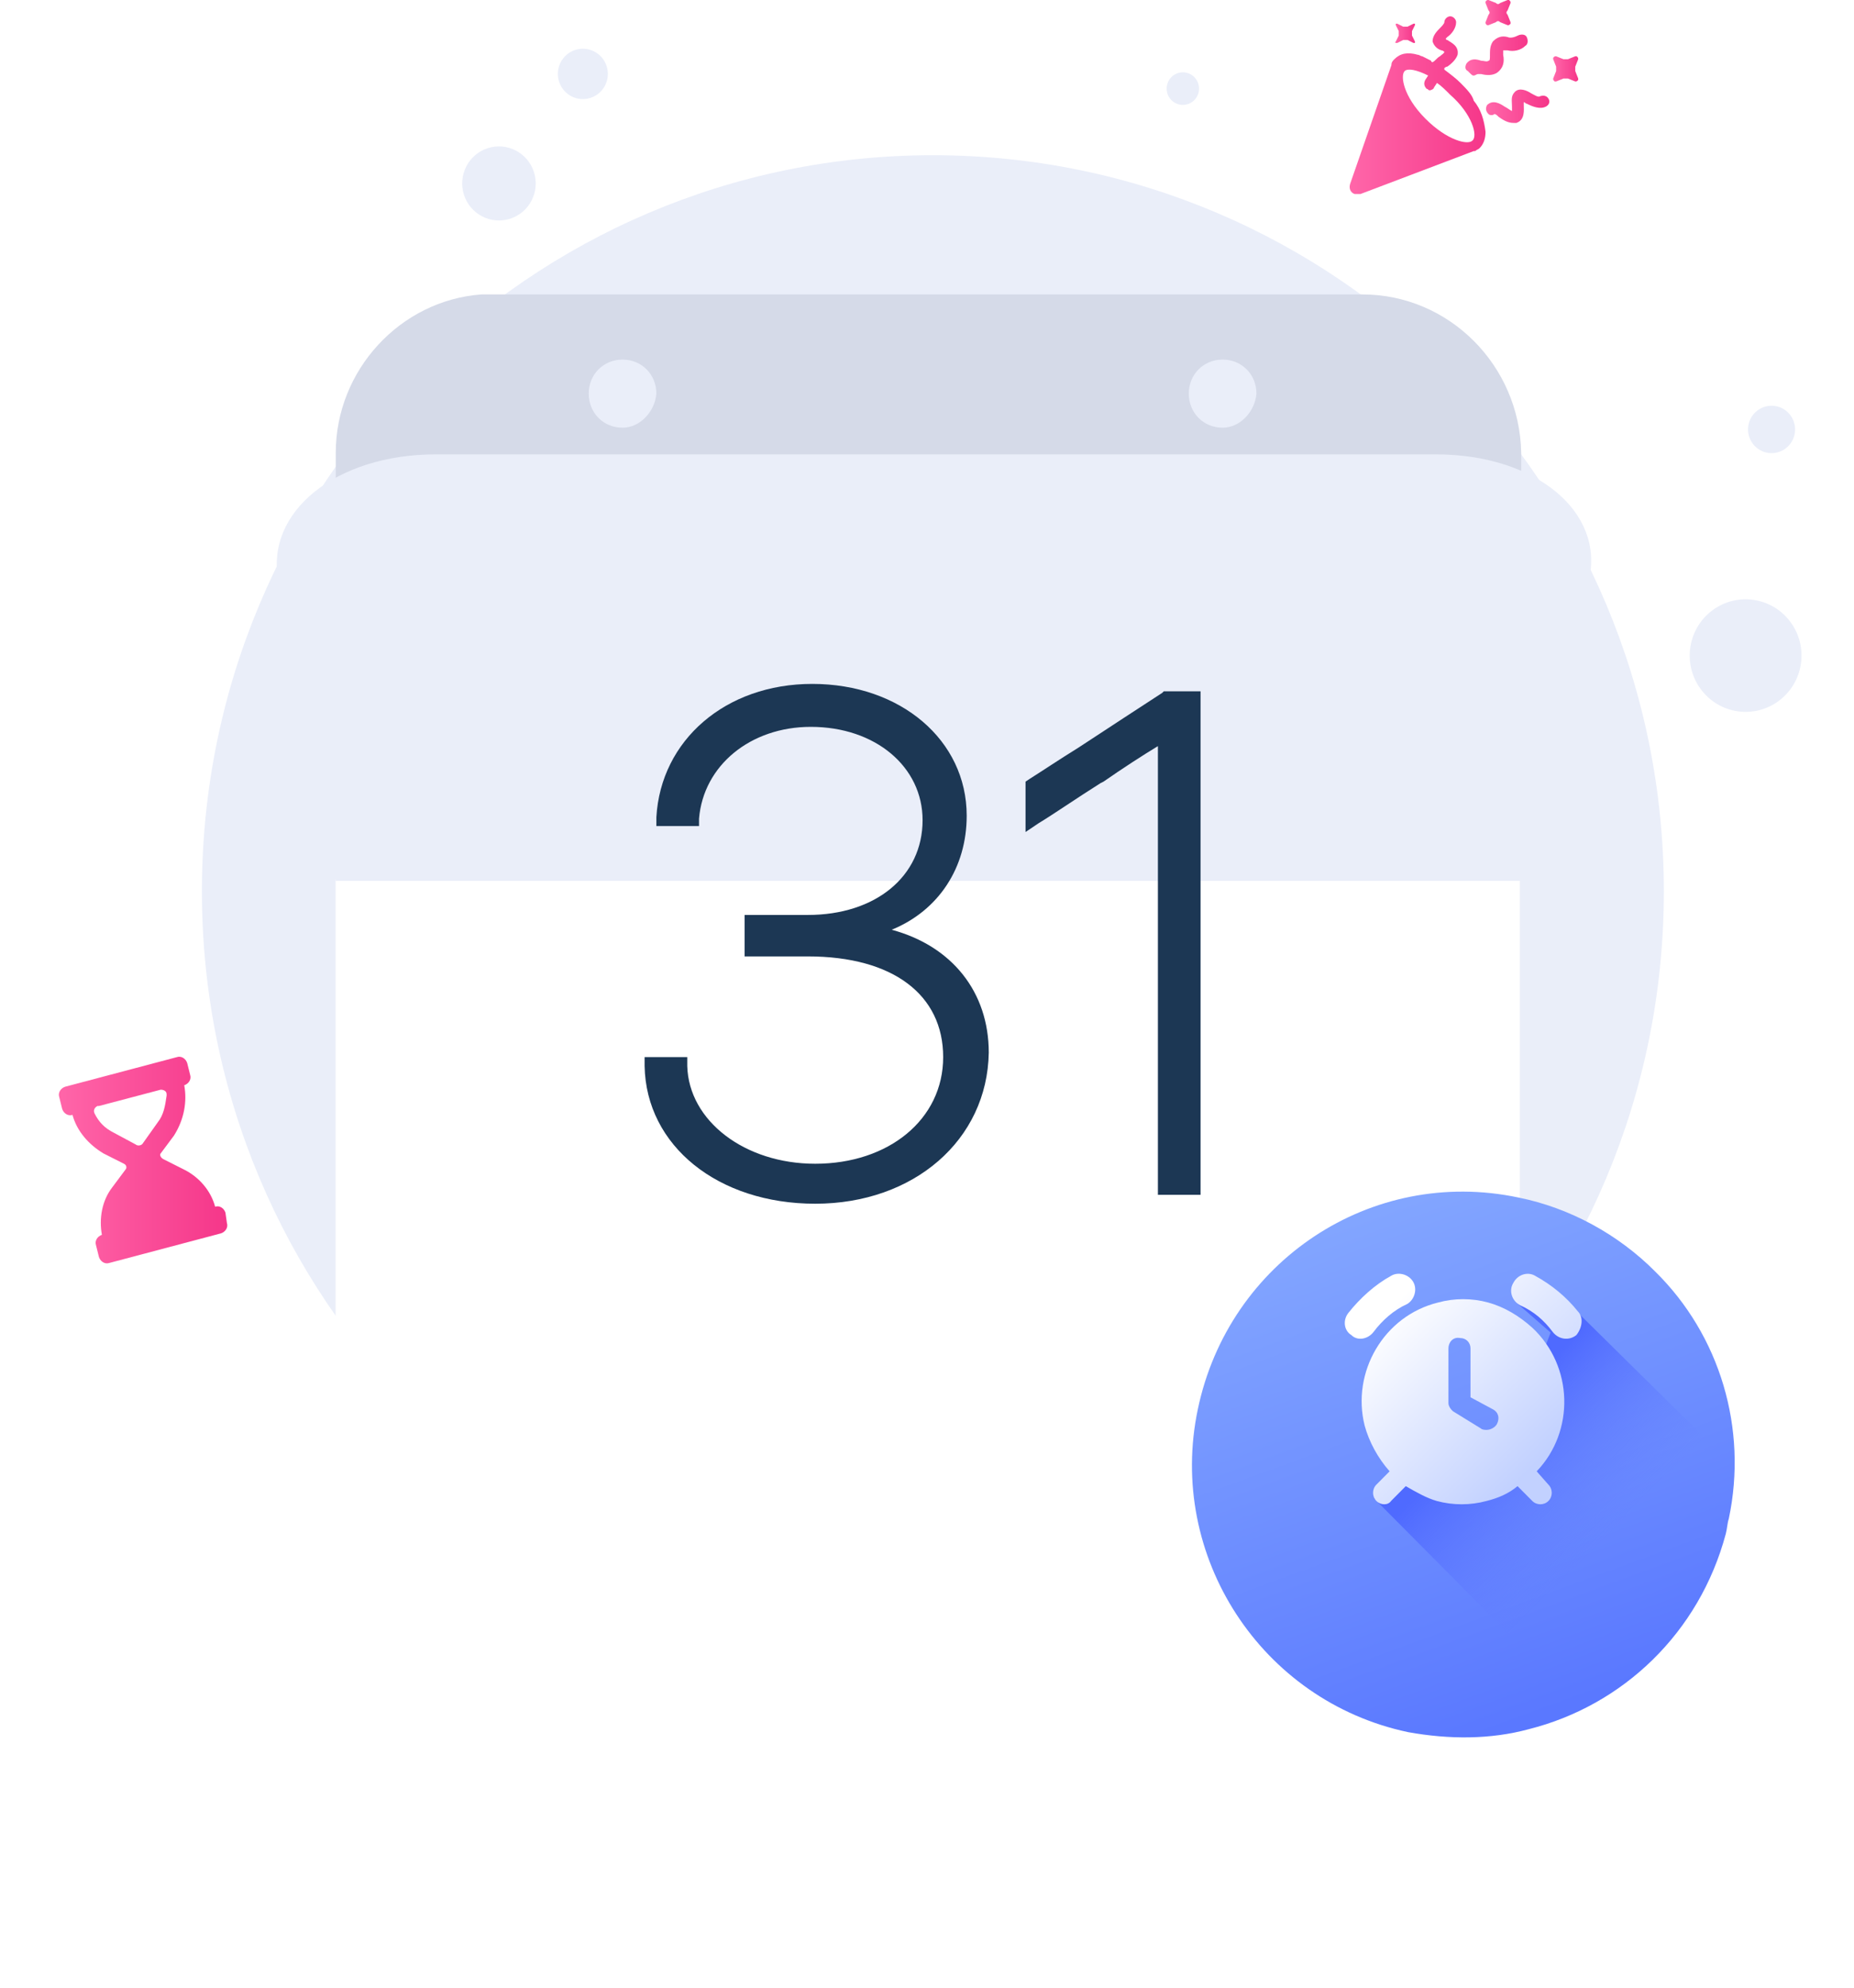 <svg width="126" height="135" viewBox="0 0 126 135" fill="none" xmlns="http://www.w3.org/2000/svg">
<path d="M63.4 110.522C90.836 110.522 113.077 88.141 113.077 60.532C113.077 32.923 90.836 10.542 63.4 10.542C35.963 10.542 13.722 32.923 13.722 60.532C13.722 88.141 35.963 110.522 63.4 110.522Z" fill="#EAEEF9"/>
<path d="M121.196 47.348C122.745 45.924 122.853 43.507 121.438 41.948C120.023 40.39 117.62 40.281 116.071 41.705C114.523 43.129 114.415 45.547 115.83 47.105C117.245 48.664 119.648 48.772 121.196 47.348Z" fill="#EAEEF9"/>
<path d="M34.682 14.851C35.995 14.421 36.713 13.003 36.286 11.682C35.859 10.361 34.45 9.639 33.137 10.068C31.825 10.497 31.107 11.916 31.533 13.236C31.96 14.557 33.37 15.28 34.682 14.851Z" fill="#EAEEF9"/>
<path d="M40.137 6.646C41.029 6.354 41.518 5.39 41.227 4.491C40.937 3.593 39.979 3.102 39.086 3.394C38.194 3.686 37.706 4.65 37.996 5.549C38.286 6.447 39.244 6.938 40.137 6.646Z" fill="#EAEEF9"/>
<path d="M121.477 30.355C122.129 29.755 122.174 28.737 121.578 28.081C120.983 27.425 119.971 27.379 119.319 27.979C118.667 28.578 118.621 29.596 119.217 30.253C119.813 30.909 120.825 30.954 121.477 30.355Z" fill="#EAEEF9"/>
<path d="M81.13 6.836C81.578 6.423 81.61 5.723 81.2 5.272C80.79 4.82 80.094 4.789 79.646 5.201C79.197 5.614 79.166 6.314 79.576 6.765C79.986 7.216 80.681 7.248 81.13 6.836Z" fill="#EAEEF9"/>
<g filter="url(#filter0_d_103_658)">
<path d="M92.586 19.997H69.996H32.713C27.216 20.399 22.818 25.127 22.818 30.759V56.811V59.727V90.305C22.818 96.239 27.616 101.067 33.513 101.067H92.586C98.484 101.067 103.282 96.239 103.282 90.305V59.727V56.811V30.759C103.282 24.825 98.484 19.997 92.586 19.997Z" fill="white"/>
</g>
<path d="M92.586 19.997H69.996H32.713C27.216 20.399 22.818 25.127 22.818 30.759V55.503H103.382V30.759C103.282 24.825 98.484 19.997 92.586 19.997ZM42.309 29.049C41.01 29.049 40.01 28.044 40.01 26.736C40.01 25.428 41.01 24.423 42.309 24.423C43.608 24.423 44.608 25.428 44.608 26.736C44.508 27.943 43.508 29.049 42.309 29.049ZM83.091 29.049C81.791 29.049 80.792 28.044 80.792 26.736C80.792 25.428 81.791 24.423 83.091 24.423C84.39 24.423 85.39 25.428 85.39 26.736C85.29 27.943 84.29 29.049 83.091 29.049Z" fill="#D5DAE8"/>
<path d="M22.818 56.811V90.305C22.818 96.239 27.616 101.067 33.513 101.067H92.586C98.484 101.067 103.282 96.239 103.282 90.305V56.811H22.818Z" fill="white"/>
<path d="M22.818 59.828L18.919 39.41C18.02 34.783 22.818 30.86 29.615 30.86H97.584C104.381 30.86 109.079 34.783 107.979 39.41L103.382 59.828" fill="#EAEEF9"/>
<path d="M55.403 81.755C48.806 81.755 43.908 77.832 43.808 72.401V71.797H46.707V72.401C46.807 76.123 50.605 79.04 55.403 79.04C60.401 79.04 64.099 76.022 64.099 71.797C64.099 67.573 60.701 64.958 54.903 64.958H50.605V62.142H54.903C59.501 62.142 62.7 59.526 62.7 55.704C62.7 52.083 59.501 49.367 55.103 49.367C51.005 49.367 47.806 51.983 47.507 55.604V56.106H44.608V55.503C44.908 50.273 49.306 46.45 55.203 46.45C61.2 46.45 65.698 50.273 65.698 55.402C65.698 58.923 63.799 61.84 60.601 63.147C64.699 64.254 67.198 67.372 67.198 71.496C67.098 77.43 62.1 81.755 55.403 81.755Z" fill="#1C3754"/>
<path d="M78.693 81.252V50.675C77.693 51.279 76.294 52.184 74.994 53.089L74.794 53.19C73.195 54.195 71.596 55.302 70.596 55.905L69.697 56.509V53.089L69.996 52.888C70.796 52.385 71.996 51.58 73.295 50.776C75.294 49.468 77.593 47.959 78.993 47.054L79.092 46.953H81.591V81.152H78.693V81.252Z" fill="#1C3754"/>
<g filter="url(#filter1_d_103_658)">
<path d="M117.489 98.16C117.389 98.462 117.389 98.764 117.289 99.166C115.49 105.905 110.292 110.834 103.895 112.444C101.296 113.148 98.498 113.148 95.699 112.645C85.703 110.533 79.306 100.675 81.405 90.717C83.504 80.659 93.2 74.222 103.196 76.334C106.694 77.038 109.993 78.849 112.491 81.363C116.89 85.688 118.789 92.025 117.489 98.16Z" fill="url(#paint0_linear_103_658)"/>
</g>
<path d="M117.275 99.056C115.476 105.795 110.278 110.723 103.881 112.333L93.386 101.771L95.385 99.86L102.082 99.156L105.381 90.506L103.082 88.494L107.18 89.098L117.275 99.056Z" fill="url(#paint1_linear_103_658)"/>
<path d="M107.233 89.067C106.433 88.061 105.434 87.256 104.334 86.653C103.834 86.351 103.135 86.552 102.835 87.156C102.535 87.659 102.735 88.363 103.335 88.664C104.234 89.067 104.934 89.67 105.534 90.475C105.933 90.978 106.633 91.078 107.133 90.676C107.533 90.173 107.633 89.469 107.233 89.067Z" fill="url(#paint2_linear_103_658)"/>
<path d="M93.339 90.475C93.939 89.67 94.738 88.966 95.638 88.564C96.138 88.262 96.338 87.558 96.038 87.055C95.738 86.552 95.038 86.351 94.538 86.653C93.439 87.256 92.439 88.162 91.64 89.167C91.24 89.67 91.34 90.374 91.84 90.676C92.24 91.079 92.939 90.978 93.339 90.475Z" fill="url(#paint3_linear_103_658)"/>
<path d="M104.435 99.93C107.033 97.215 106.933 92.789 104.135 90.174C103.235 89.369 102.236 88.766 101.136 88.464C100.037 88.162 98.837 88.162 97.737 88.464C94.039 89.369 91.84 93.191 92.74 96.812C93.04 97.919 93.639 99.025 94.439 99.93L93.539 100.836C93.24 101.138 93.24 101.64 93.539 101.942C93.839 102.244 94.339 102.244 94.539 101.942L95.538 100.936C96.238 101.339 96.938 101.741 97.638 101.942C98.737 102.244 99.936 102.244 101.036 101.942C101.836 101.741 102.535 101.439 103.135 100.936L104.135 101.942C104.435 102.244 104.934 102.244 105.234 101.942C105.534 101.64 105.534 101.138 105.234 100.836L104.435 99.93ZM101.736 96.712C101.636 96.913 101.336 97.114 101.036 97.114C100.936 97.114 100.736 97.114 100.636 97.014L98.837 95.907C98.637 95.807 98.437 95.505 98.437 95.304V91.582C98.437 91.18 98.737 90.777 99.237 90.878C99.637 90.878 99.937 91.18 99.937 91.582V94.901L101.436 95.706C101.836 95.907 101.936 96.309 101.736 96.712Z" fill="url(#paint4_linear_103_658)"/>
<path d="M99.258 5.633C98.959 5.331 98.559 5.03 98.159 4.728V4.627C98.159 4.627 98.259 4.527 98.359 4.527C98.659 4.326 98.959 4.024 99.059 3.722C99.159 3.119 98.659 2.917 98.359 2.716C98.359 2.716 98.259 2.716 98.259 2.616L98.359 2.515C98.659 2.314 98.959 1.912 98.959 1.509C98.959 1.308 98.759 1.107 98.559 1.107C98.359 1.107 98.159 1.308 98.159 1.509C98.159 1.61 97.959 1.811 97.859 1.912C97.659 2.113 97.359 2.415 97.359 2.817C97.459 3.119 97.659 3.32 97.959 3.42C98.059 3.42 98.159 3.521 98.159 3.521C98.159 3.622 97.959 3.722 97.859 3.823C97.659 3.923 97.559 4.124 97.359 4.225C97.359 4.225 97.259 4.225 97.259 4.124C97.059 4.024 96.86 3.923 96.66 3.823C96.56 3.823 96.46 3.722 96.36 3.722C95.66 3.521 95.16 3.622 94.76 4.024C94.661 4.124 94.561 4.225 94.561 4.426L91.762 12.473C91.662 12.775 91.762 13.076 92.062 13.177C92.162 13.177 92.362 13.177 92.462 13.177L100.158 10.26H100.258C100.358 10.159 100.458 10.159 100.558 10.059C100.858 9.757 100.958 9.355 100.958 8.952C100.858 8.148 100.658 7.444 100.158 6.84C100.058 6.438 99.658 6.036 99.258 5.633ZM100.058 9.556C99.758 9.858 98.359 9.556 96.86 8.047C95.36 6.538 95.16 5.13 95.46 4.829C95.66 4.627 96.26 4.728 97.059 5.13L96.86 5.432C96.76 5.633 96.76 5.834 96.96 6.036C97.059 6.036 97.059 6.136 97.159 6.136C97.259 6.136 97.459 6.036 97.459 5.935L97.659 5.633C97.959 5.834 98.259 6.136 98.559 6.438C100.058 7.745 100.458 9.254 100.058 9.556Z" fill="url(#paint5_linear_103_658)"/>
<path d="M104.656 6.538C104.556 6.639 104.256 6.437 104.056 6.337C103.757 6.136 103.257 5.934 102.957 6.236C102.657 6.538 102.757 6.84 102.757 7.242C102.757 7.343 102.757 7.443 102.757 7.544C102.557 7.443 102.457 7.343 102.257 7.242C101.957 7.041 101.458 6.739 101.058 7.141C100.958 7.343 100.958 7.544 101.158 7.745C101.258 7.846 101.458 7.846 101.558 7.745C101.657 7.745 101.757 7.846 101.857 7.946C102.157 8.147 102.457 8.348 102.857 8.348C102.957 8.348 102.957 8.348 103.057 8.348C103.657 8.147 103.557 7.443 103.557 7.141C103.557 7.141 103.557 7.041 103.557 6.94C103.657 6.94 103.657 7.041 103.757 7.041C104.156 7.242 104.656 7.443 105.056 7.242C105.256 7.141 105.356 6.94 105.256 6.739C105.156 6.538 104.956 6.437 104.656 6.538C104.656 6.538 104.756 6.538 104.656 6.538Z" fill="url(#paint6_linear_103_658)"/>
<path d="M100.158 5.13C100.258 5.13 100.358 5.029 100.458 5.029C100.558 5.029 100.658 5.029 100.658 5.029C101.058 5.13 101.458 5.13 101.757 4.929C102.157 4.627 102.257 4.225 102.157 3.722C102.157 3.621 102.157 3.42 102.157 3.42C102.257 3.42 102.357 3.42 102.457 3.42C102.857 3.52 103.357 3.42 103.657 3.118C103.856 3.018 103.856 2.716 103.756 2.515C103.657 2.313 103.357 2.313 103.157 2.414C102.957 2.515 102.657 2.615 102.457 2.515C102.057 2.414 101.757 2.515 101.458 2.816C101.258 3.118 101.258 3.42 101.258 3.722C101.258 4.023 101.258 4.124 101.158 4.124C101.058 4.225 100.858 4.124 100.658 4.124C100.358 4.023 99.958 3.923 99.658 4.325C99.558 4.526 99.558 4.727 99.758 4.828C100.058 5.13 100.058 5.13 100.158 5.13Z" fill="url(#paint7_linear_103_658)"/>
<path d="M100.958 1.509C100.958 1.61 100.958 1.61 101.058 1.711H101.158L101.658 1.509C101.758 1.409 101.858 1.409 101.958 1.509L102.458 1.711C102.558 1.711 102.558 1.711 102.658 1.61V1.509L102.458 1.006C102.358 0.906 102.358 0.805 102.458 0.704L102.658 0.201C102.658 0.101 102.658 0.101 102.558 0H102.458L101.958 0.201C101.858 0.302 101.758 0.302 101.658 0.201L101.158 0C101.058 0 101.058 3.82368e-07 100.958 0.101V0.201L101.158 0.704C101.258 0.805 101.258 0.906 101.158 1.006L100.958 1.509Z" fill="url(#paint8_linear_103_658)"/>
<path d="M107.056 4.828C107.056 4.728 107.056 4.627 107.056 4.527L107.256 4.023C107.256 3.923 107.256 3.923 107.156 3.822H107.056L106.556 4.023C106.456 4.023 106.356 4.023 106.256 4.023L105.756 3.822C105.656 3.822 105.656 3.822 105.556 3.923V4.023L105.756 4.527C105.756 4.627 105.756 4.728 105.756 4.828L105.556 5.332C105.556 5.432 105.556 5.432 105.656 5.533H105.756L106.256 5.332C106.356 5.332 106.456 5.332 106.556 5.332L107.056 5.533C107.156 5.533 107.156 5.533 107.256 5.432V5.332L107.056 4.828Z" fill="url(#paint9_linear_103_658)"/>
<path d="M94.96 2.918L95.36 2.716C95.46 2.716 95.56 2.716 95.66 2.716L96.06 2.918H96.16V2.817L95.96 2.414C95.96 2.314 95.96 2.213 95.96 2.113L96.16 1.71V1.609H96.06L95.66 1.811C95.56 1.811 95.46 1.811 95.36 1.811L94.96 1.609H94.86V1.71L95.06 2.113C95.06 2.213 95.06 2.314 95.06 2.414L94.86 2.817C94.76 2.918 94.86 2.918 94.96 2.918C94.96 2.918 94.86 2.918 94.96 2.918Z" fill="url(#paint10_linear_103_658)"/>
<path d="M12.522 73.709C12.822 73.608 13.022 73.306 12.922 73.005L12.722 72.2C12.622 71.898 12.322 71.697 12.022 71.798L4.426 73.809C4.126 73.91 3.926 74.212 4.026 74.513L4.226 75.318C4.326 75.62 4.626 75.821 4.926 75.72C5.225 76.827 6.025 77.732 7.025 78.335L8.424 79.04C8.624 79.14 8.624 79.341 8.524 79.442L7.624 80.649C6.925 81.554 6.725 82.761 6.925 83.868C6.625 83.968 6.425 84.27 6.525 84.572L6.725 85.376C6.825 85.678 7.125 85.879 7.424 85.779L15.021 83.767C15.321 83.666 15.521 83.365 15.421 83.063L15.321 82.359C15.221 82.057 14.921 81.856 14.621 81.957C14.321 80.85 13.522 79.945 12.522 79.442L11.123 78.738C10.923 78.637 10.823 78.436 10.923 78.335L11.822 77.129C12.522 76.022 12.722 74.815 12.522 73.709ZM10.723 76.223L9.723 77.631C9.623 77.833 9.324 77.833 9.224 77.732L7.724 76.927C7.125 76.626 6.725 76.223 6.425 75.62C6.325 75.419 6.425 75.217 6.625 75.117C6.625 75.117 6.625 75.117 6.725 75.117L10.923 74.01C11.123 74.01 11.323 74.111 11.323 74.312C11.323 74.312 11.323 74.312 11.323 74.413C11.223 75.117 11.123 75.72 10.723 76.223Z" fill="url(#paint11_linear_103_658)"/>
<defs>
<filter id="filter0_d_103_658" x="0.818" y="8.997" width="124.464" height="125.07" filterUnits="userSpaceOnUse" color-interpolation-filters="sRGB">
<feFlood flood-opacity="0" result="BackgroundImageFix"/>
<feColorMatrix in="SourceAlpha" type="matrix" values="0 0 0 0 0 0 0 0 0 0 0 0 0 0 0 0 0 0 127 0" result="hardAlpha"/>
<feOffset dy="11"/>
<feGaussianBlur stdDeviation="11"/>
<feColorMatrix type="matrix" values="0 0 0 0 0.398 0 0 0 0 0.477 0 0 0 0 0.575 0 0 0 0.18 0"/>
<feBlend mode="normal" in2="BackgroundImageFix" result="effect1_dropShadow_103_658"/>
<feBlend mode="normal" in="SourceGraphic" in2="effect1_dropShadow_103_658" result="shape"/>
</filter>
<filter id="filter1_d_103_658" x="73.007" y="72.933" width="52.885" height="53.067" filterUnits="userSpaceOnUse" color-interpolation-filters="sRGB">
<feFlood flood-opacity="0" result="BackgroundImageFix"/>
<feColorMatrix in="SourceAlpha" type="matrix" values="0 0 0 0 0 0 0 0 0 0 0 0 0 0 0 0 0 0 127 0" result="hardAlpha"/>
<feOffset dy="5"/>
<feGaussianBlur stdDeviation="4"/>
<feColorMatrix type="matrix" values="0 0 0 0 0.113 0 0 0 0 0.296 0 0 0 0 1 0 0 0 0.22 0"/>
<feBlend mode="normal" in2="BackgroundImageFix" result="effect1_dropShadow_103_658"/>
<feBlend mode="normal" in="SourceGraphic" in2="effect1_dropShadow_103_658" result="shape"/>
</filter>
<linearGradient id="paint0_linear_103_658" x1="92.996" y1="76.667" x2="105.623" y2="111.151" gradientUnits="userSpaceOnUse">
<stop stop-color="#83A6FF"/>
<stop offset="1" stop-color="#5A78FF"/>
</linearGradient>
<linearGradient id="paint1_linear_103_658" x1="101.345" y1="96.446" x2="109.216" y2="104.267" gradientUnits="userSpaceOnUse">
<stop stop-color="#4F6AFF"/>
<stop offset="1" stop-color="#657EFF" stop-opacity="0"/>
</linearGradient>
<linearGradient id="paint2_linear_103_658" x1="110.235" y1="93.745" x2="99.842" y2="83.416" gradientUnits="userSpaceOnUse">
<stop offset="0.011" stop-color="#C2D1FF"/>
<stop offset="1" stop-color="white"/>
</linearGradient>
<linearGradient id="paint3_linear_103_658" x1="104.509" y1="99.507" x2="94.116" y2="89.178" gradientUnits="userSpaceOnUse">
<stop offset="0.011" stop-color="#C2D1FF"/>
<stop offset="1" stop-color="white"/>
</linearGradient>
<linearGradient id="paint4_linear_103_658" x1="103.375" y1="100.649" x2="92.982" y2="90.321" gradientUnits="userSpaceOnUse">
<stop offset="0.011" stop-color="#C2D1FF"/>
<stop offset="1" stop-color="white"/>
</linearGradient>
<linearGradient id="paint5_linear_103_658" x1="91.774" y1="7.232" x2="101.085" y2="7.232" gradientUnits="userSpaceOnUse">
<stop stop-color="#FF66A9"/>
<stop offset="1" stop-color="#F53689"/>
</linearGradient>
<linearGradient id="paint6_linear_103_658" x1="101.08" y1="7.174" x2="105.259" y2="7.174" gradientUnits="userSpaceOnUse">
<stop stop-color="#FF66A9"/>
<stop offset="1" stop-color="#F53689"/>
</linearGradient>
<linearGradient id="paint7_linear_103_658" x1="99.781" y1="3.802" x2="103.955" y2="3.802" gradientUnits="userSpaceOnUse">
<stop stop-color="#FF66A9"/>
<stop offset="1" stop-color="#F53689"/>
</linearGradient>
<linearGradient id="paint8_linear_103_658" x1="100.986" y1="0.76" x2="102.735" y2="0.76" gradientUnits="userSpaceOnUse">
<stop stop-color="#FF66A9"/>
<stop offset="1" stop-color="#F53689"/>
</linearGradient>
<linearGradient id="paint9_linear_103_658" x1="105.592" y1="4.703" x2="107.3" y2="4.703" gradientUnits="userSpaceOnUse">
<stop stop-color="#FF66A9"/>
<stop offset="1" stop-color="#F53689"/>
</linearGradient>
<linearGradient id="paint10_linear_103_658" x1="94.808" y1="2.299" x2="96.114" y2="2.299" gradientUnits="userSpaceOnUse">
<stop stop-color="#FF66A9"/>
<stop offset="1" stop-color="#F53689"/>
</linearGradient>
<linearGradient id="paint11_linear_103_658" x1="3.926" y1="78.804" x2="15.552" y2="78.804" gradientUnits="userSpaceOnUse">
<stop stop-color="#FF66A9"/>
<stop offset="1" stop-color="#F53689"/>
</linearGradient>
</defs>
</svg>
